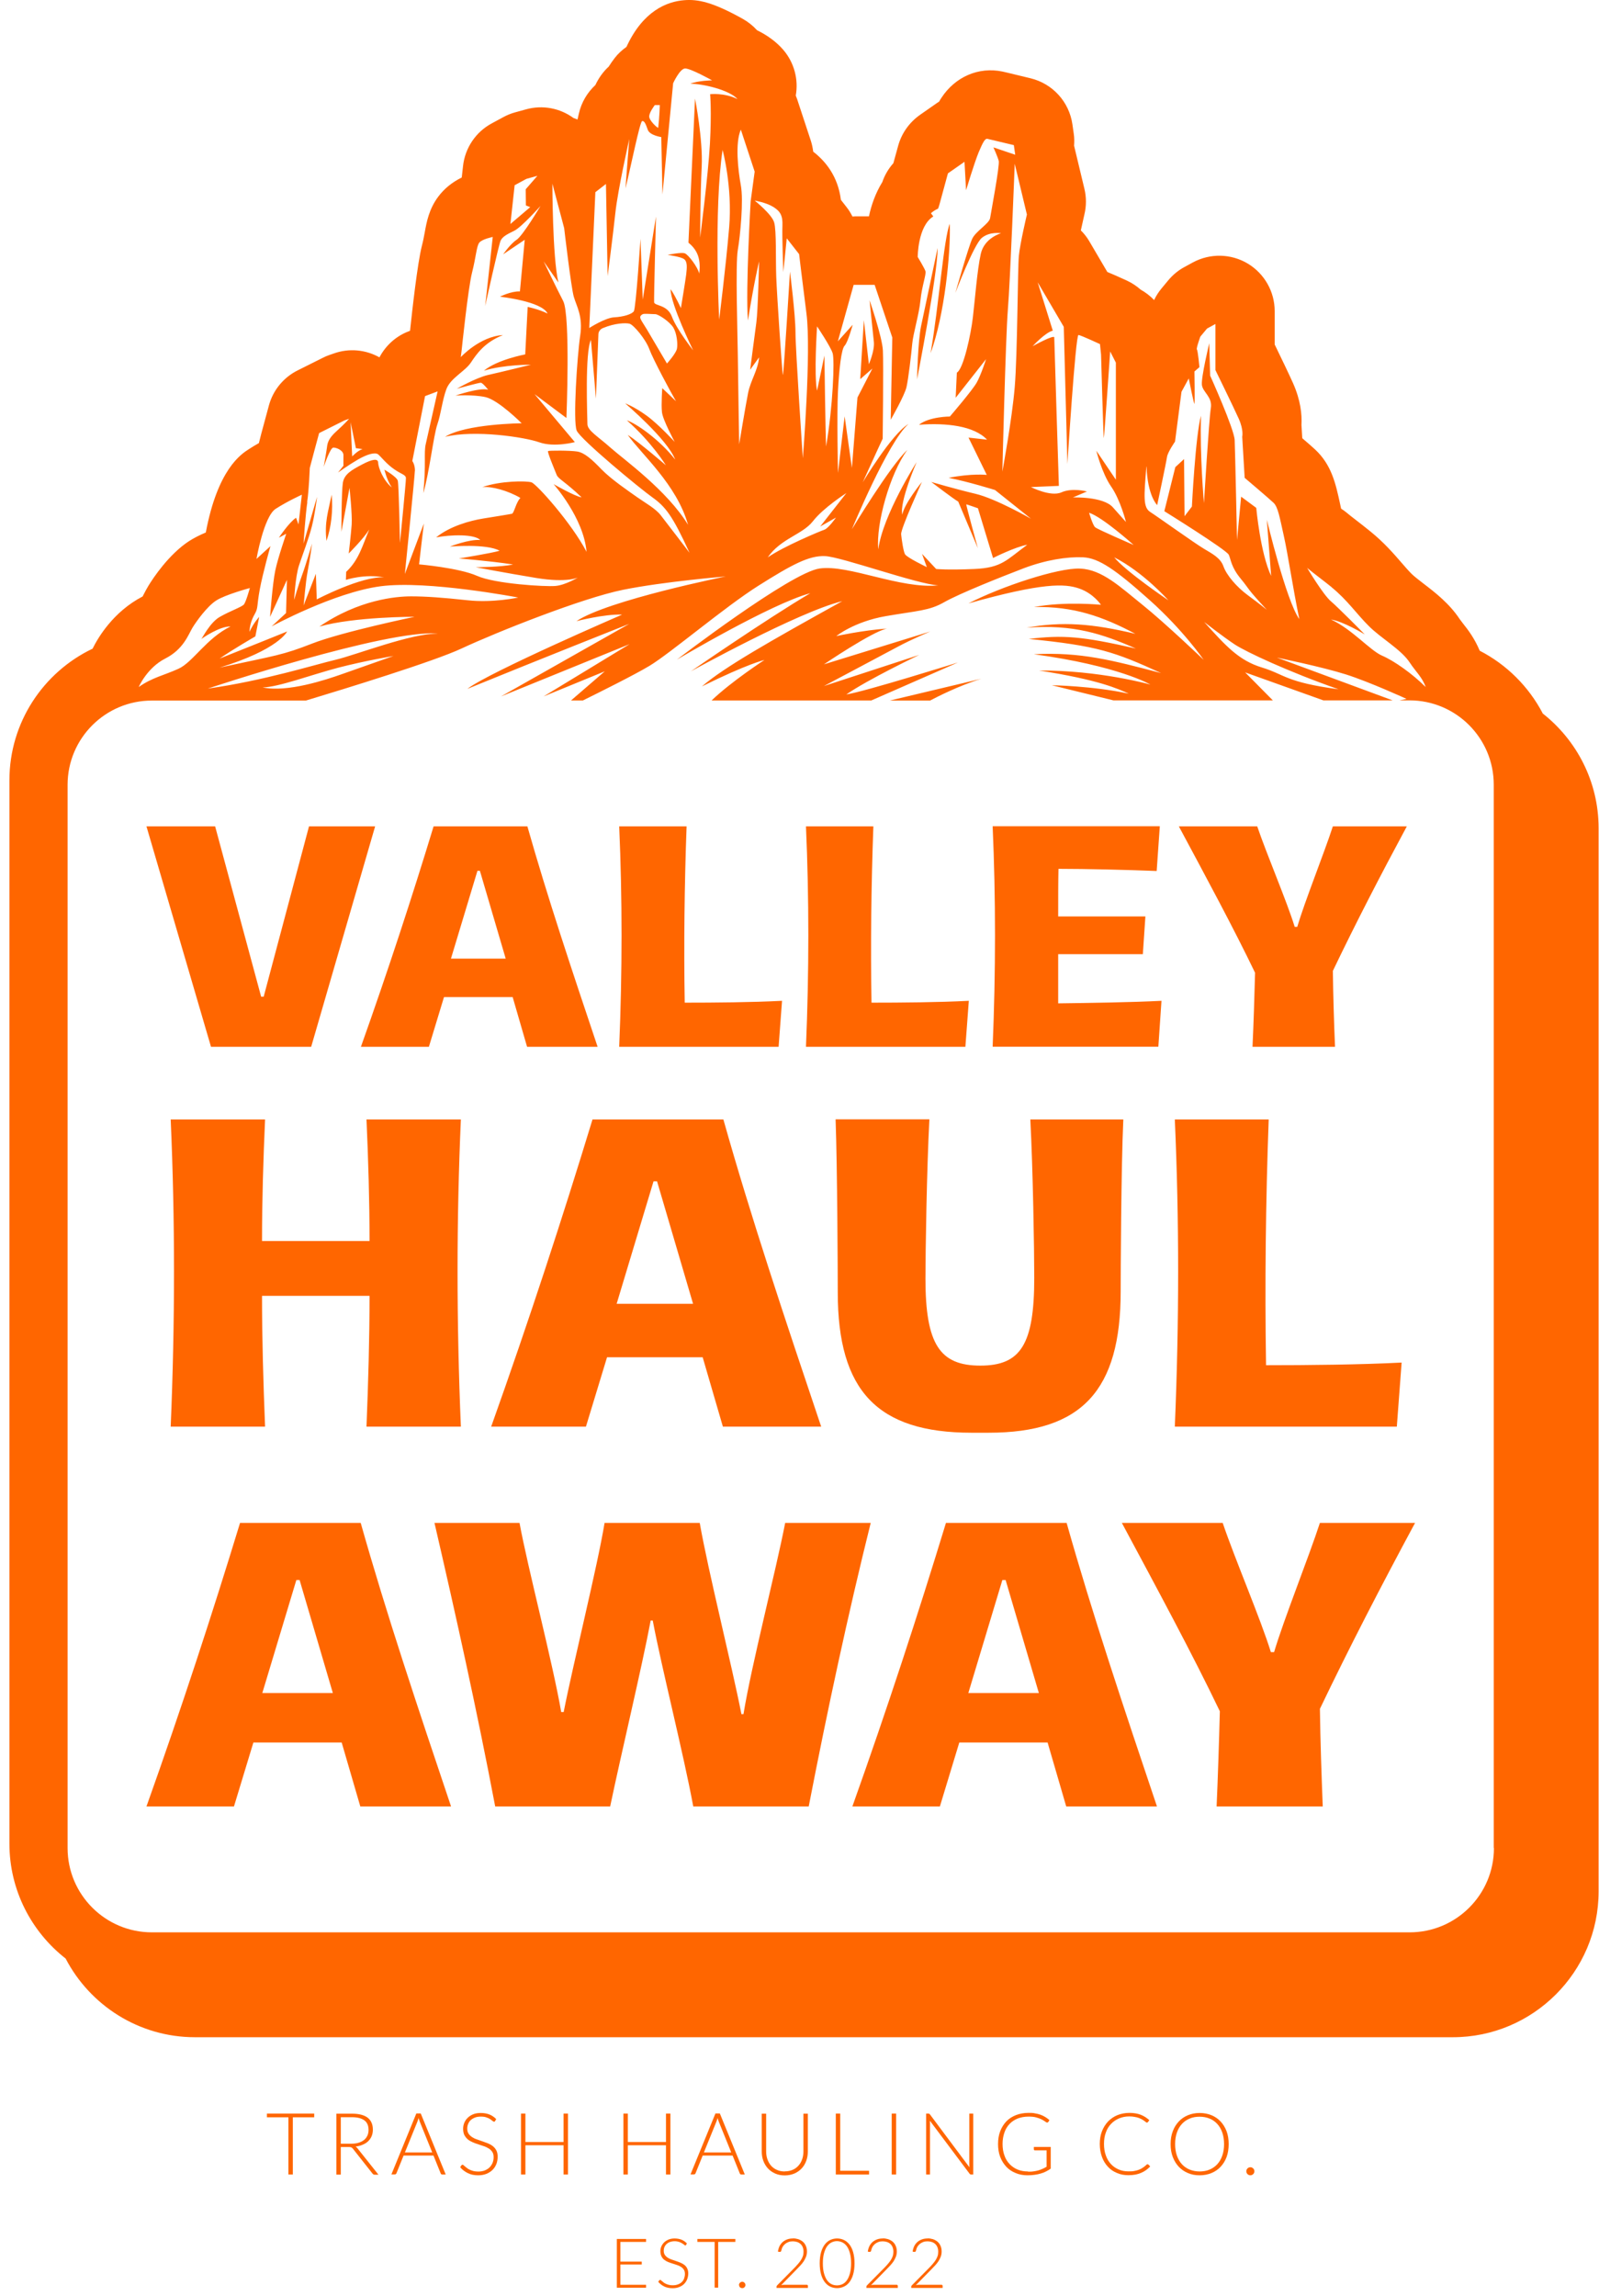 <?xml version="1.0" encoding="UTF-8"?>
<svg id="Layer_1" data-name="Layer 1" xmlns="http://www.w3.org/2000/svg" width="163" height="234" viewBox="0 0 163 234">
  <path d="M100.03,69.18l-9.33,2.22h4.11c.64-.34,2.96-1.53,5.22-2.22ZM85.18,114.09c.18,4.96.22,15.83.22,17.62,0,10.02,4.02,14.31,13.64,14.31h1.74c9.53,0,13.46-4.34,13.46-14.4,0-1.61.04-12.57.27-17.53h-9.48c.27,5.14.4,13.28.4,16.15,0,6.8-1.39,8.94-5.5,8.94s-5.59-2.15-5.59-8.86c0-2.68.13-11.18.4-16.24h-9.57.01ZM118.08,106.69l.32-4.69c-3.08.16-7.48.22-10.53.26v-5.01h8.63l.26-3.85h-8.89c0-1.76,0-3.63.03-4.85,2.79,0,7.03.1,10.01.22l.32-4.56h-17.04c.32,7.32.32,14.8,0,22.47h16.89ZM98.41,106.69l.35-4.69c-3.05.16-6.93.19-9.92.19-.1-5.84-.03-11.97.19-17.97h-6.87c.32,7.32.32,14.8,0,22.47h16.25ZM60.4,114.09c-3.04,9.97-6.44,20.4-10.33,31.31h9.66l2.15-7.07h9.75l2.06,7.07h10.02c-3.67-10.91-7.16-21.33-9.97-31.31h-13.34ZM62.86,132.88l3.76-12.48h.36l3.67,12.48h-7.79ZM33.81,50.42c-.37,1.81-.74,2.78-.53,4.71.49-1.4.68-3.15.53-4.71ZM93.9,33.2c-.33,1.52-.42,5.47-.42,5.47,0,0,2.13-10.89,2.1-13.39,0,0-1.36,6.4-1.68,7.92h0ZM96.82,22.82c-.61,1.4-1.12,8.41-1.96,13.18,1.43-3.88,2.06-10.24,1.96-13.18ZM142.39,145.4l.49-6.53c-4.25.22-9.66.27-13.82.27-.13-8.14-.04-16.68.27-25.05h-9.57c.45,10.2.45,20.62,0,31.31h22.63ZM127.68,106.69h8.41c-.1-2.34-.19-5.3-.22-7.74,2.34-4.88,4.81-9.66,7.54-14.73h-7.54c-.9,2.76-2.86,7.64-3.63,10.24h-.26c-.8-2.6-2.85-7.38-3.82-10.24h-7.99c2.82,5.26,5.58,10.37,7.77,14.92-.06,2.41-.16,5.42-.26,7.54h0ZM79.37,106.69l.35-4.69c-3.05.16-6.93.19-9.92.19-.1-5.84-.03-11.97.19-17.97h-6.87c.32,7.32.32,14.8,0,22.47h16.25ZM96.43,155.21c-2.81,9.21-5.95,18.83-9.54,28.9h8.92l1.98-6.52h9l1.9,6.52h9.25c-3.39-10.07-6.61-19.69-9.21-28.9h-12.3ZM98.71,172.55l3.47-11.52h.33l3.39,11.52h-7.19ZM157.26,72.7c-1.43-2.73-3.68-4.97-6.42-6.38-.53-1.27-1.2-2.14-1.67-2.73-.15-.2-.27-.35-.37-.49-1.05-1.59-2.51-2.72-3.69-3.62-.45-.35-.96-.74-1.21-.99-.33-.33-.66-.71-1.04-1.15-.79-.91-1.77-2.05-3.18-3.19-.49-.4-.97-.77-1.42-1.12-.37-.29-.72-.55-1.01-.8-.17-.14-.35-.27-.54-.39l-.11-.51c-.44-2.03-.86-3.95-2.53-5.51-.23-.22-.75-.67-1.32-1.16l-.08-1.35c.06-1.07-.09-2.53-.86-4.26-.37-.84-1.27-2.7-1.87-3.94v-3.4c0-1.99-1.05-3.83-2.75-4.85-1.71-1.02-3.83-1.06-5.58-.12l-.86.47c-.64.34-1.2.81-1.66,1.36l-.68.82c-.3.36-.56.76-.76,1.19-.4-.42-.87-.78-1.37-1.06-.41-.36-.87-.67-1.38-.91-.89-.41-1.53-.69-2.02-.89l-1.85-3.15c-.24-.41-.53-.77-.85-1.09.11-.52.24-1.09.36-1.62.21-.86.21-1.77,0-2.63l-1.05-4.38c.03-.4.03-.8-.03-1.2l-.14-.98c-.33-2.29-2.01-4.14-4.26-4.69-2.55-.62-2.78-.67-2.88-.69-2.42-.5-4.81.53-6.22,2.69-.08.12-.16.25-.23.38-.09.05-.17.11-.26.17l-1.69,1.18c-1.08.76-1.87,1.87-2.22,3.14l-.49,1.78c-.51.57-.89,1.23-1.13,1.93-.71,1.15-1.13,2.39-1.36,3.49h-1.19c-.17,0-.33,0-.49.02-.17-.34-.37-.67-.61-.97l-.57-.73c-.3-2.39-1.55-3.93-2.82-4.91-.05-.36-.12-.72-.23-1.07l-1.41-4.28c-.04-.12-.09-.25-.14-.37.29-1.63-.15-3.36-1.29-4.68-.73-.84-1.66-1.49-2.66-1.98-.41-.45-.89-.84-1.44-1.15C72.62.19,71.13-.09,69.74.02c-1.75.14-4.19,1.08-5.88,4.76-.45.32-.87.7-1.21,1.15-.19.25-.4.54-.6.86-.61.56-1.05,1.22-1.36,1.88-.81.75-1.42,1.75-1.68,2.9-.02.09-.07.31-.14.61-.14-.06-.28-.11-.42-.16-1.37-1-3.15-1.35-4.85-.87l-1.12.31c-.4.11-.79.27-1.16.47l-1.2.65c-1.63.88-2.72,2.51-2.92,4.35l-.13,1.16c-.99.49-1.79,1.14-2.4,1.96-.94,1.26-1.18,2.57-1.37,3.62-.08.43-.16.87-.29,1.37-.46,1.8-.99,6.61-1.21,8.67l-.12.05c-1.31.49-2.36,1.45-3,2.66-1.39-.78-3.09-.96-4.67-.39l-.46.16c-.21.07-.41.16-.61.26l-2.6,1.3c-1.44.72-2.51,2.02-2.93,3.58-.76,2.8-.95,3.51-1.02,3.83-.33.19-.68.39-1.01.61-.8.51-3.19,2.05-4.4,8.5-.62.26-1.21.56-1.71.88-2.08,1.36-3.68,3.8-4.12,4.52-.18.3-.33.57-.44.79-.05.11-.12.24-.17.33-3.02,1.57-4.57,4.24-5.1,5.32-5.01,2.39-8.48,7.51-8.48,13.42v108.37c0,4.75,2.25,8.99,5.73,11.71,2.48,4.76,7.46,8.02,13.19,8.02h128.22c8.19,0,14.86-6.67,14.86-14.86v-108.37c0-4.75-2.25-8.99-5.73-11.71h.03ZM135.74,59.85c1.63,1.33,2.53,2.7,3.8,3.96,1.26,1.26,3.29,2.38,4.17,3.72.63.96,1.26,1.47,1.62,2.49-1.36-1.36-3.23-2.68-4.45-3.2-1.21-.52-3.07-2.71-5.2-3.68,1.24.19,3.32,1.44,3.44,1.52-.16-.17-2.69-2.73-3.44-3.37-.79-.66-2.43-3.41-2.43-3.41.68.57,1.56,1.21,2.49,1.96h0ZM116.88,47.55c.09,2.97,1.08,3.93,1.08,3.93,0,0,.93-4.37,1-4.89.07-.51.82-1.58.82-1.58l.66-5.08.74-1.36s.54,2.71.58,2.59c.05-.12,0-3.3,0-3.3l.51-.44s-.16-1.7-.26-1.8c-.09-.1.35-1.31.35-1.31l.68-.82.86-.47v4.7s1.84,3.76,2.37,4.94c.53,1.18.36,1.85.36,1.85l.25,4.19s2.49,2.11,2.94,2.54c.46.43.63,1.5,1.05,3.37.42,1.88.91,5.22,1.58,8.49-1.34-1.88-3.31-10.13-3.31-10.13l.44,5.73c-1.1-2.31-1.52-6.94-1.52-6.94l-1.54-1.14-.42,4.42s-.19-9.05-.24-10.19c-.05-1.14-2.5-6.57-2.5-6.57l-.09-3.3s-.84,3.48-.75,4.25c.09.76,1.1,1.22.91,2.37-.19,1.14-.7,9.68-.7,9.68,0,0-.44-4.93-.3-8.91-.56,1.92-.93,9.26-.93,9.26l-.75.98-.05-5.82-.89.82-1.12,4.49s6.33,3.93,6.57,4.44c.23.51.23,1.24,1.21,2.43.98,1.19.51.86,2.67,3.18,0,0-.68-.56-1.89-1.45-1.22-.89-2.22-2.1-2.53-2.97-.3-.86-1.12-1.28-1.99-1.8-.87-.51-4.77-3.3-5.49-3.76-.72-.47-.63-1.57-.38-4.6h0l.02-.02ZM136.45,70.25c-5.4-.72-5.45-1.5-7.81-2.22s-3.68-2.19-5.89-4.64c0,0,1.99,1.55,3.13,2.3,1.15.75,5.42,2.76,10.57,4.56h0ZM119.1,61.18s-4.33-2.92-5.52-4.38c2.98,1.51,5.52,4.38,5.52,4.38ZM115.56,55.54s-3.68-1.58-3.93-1.81-.61-1.47-.61-1.47c1.38.44,4.54,3.28,4.54,3.28ZM107.48,34.4c0-.35-2.22.89-2.22.89,0,0,1.28-1.4,2.06-1.59l-1.54-4.93,2.66,4.54.37,13.98s.83-13.2,1.13-13.15c.3.05,2.19.93,2.19.93l.11,1.07s.24,8.58.28,8.51c.05-.07.65-8.83.65-8.83l.58,1.14v11.93l-1.99-2.95s.56,2.28,1.51,3.65c.95,1.37,1.51,3.61,1.51,3.61,0,0-.34-.37-1.34-1.5-1-1.12-4.07-1-4.07-1l1.43-.61s-1.5-.4-2.6.09-3.11-.54-3.11-.54l2.85-.12s-.47-14.77-.47-15.12h0ZM85.39,34.86l1.63-5.83h2.14l1.8,5.37-.16,8.38s1.43-2.5,1.61-3.34c.19-.84.49-3.37.58-4.39.09-1.03.7-3.01.84-4.44.14-1.43.61-2.67.51-2.97-.09-.3-.79-1.45-.79-1.45,0,0,0-3.16,1.59-4.13l-.24-.33c.22-.2.47-.35.73-.47.06-.15.11-.33.17-.54.33-1.2.83-3.05.83-3.05l1.69-1.18.16,2.9s.82-2.73,1.28-3.86c.47-1.12.67-1.43.9-1.38s2.69.64,2.69.64l.14.98-2.22-.75s.42.93.54,1.37-.79,5.28-.88,5.84-1.46,1.33-1.82,2.1c-.37.77-1.72,5.52-1.72,5.52,0,0,1.88-4.94,2.7-5.61s1.96-.47,1.96-.47c0,0-1.7.46-2.07,2.1-.37,1.65-.61,4.86-.81,6.5-.19,1.65-.95,5.24-1.63,5.61l-.12,2.56,3.1-3.94s-.51,1.6-.96,2.4c-.46.81-2.73,3.45-2.73,3.45,0,0-2.1,0-3.15.84,2.79-.21,5.61.11,6.94,1.52l-1.89-.21,1.86,3.8s-1.54-.17-3.89.3c1.93.37,4.73,1.24,4.73,1.24l3.67,2.93s-3.58-2.05-5.65-2.54-4.52-1.21-4.52-1.21c0,0,2.35,1.79,2.75,2l2,4.75s-1.23-4.47-1.18-4.47,1.19.4,1.19.4l1.54,5.07s2.26-1.14,3.49-1.35c-2.11,1.54-2.58,2.35-5.4,2.47-2.82.12-3.89,0-3.89,0l-1.44-1.54.49,1.35s-2.05-.98-2.23-1.32c-.17-.33-.33-1.47-.39-2.03-.05-.56,2.12-5.33,2.12-5.33,0,0-1.81,2.21-2,3.33-.31-1.3,1.46-5.35,1.46-5.35,0,0-3.45,5.4-3.91,8.89-.25-2.58,1.18-7.71,2.96-10.13-1.74,1.6-5.65,8.08-5.65,8.08,0,0,3.68-8.91,5.77-10.73-1.74,1.05-4.66,5.94-4.66,5.94,0,0,1.56-3.45,2.03-4.44,0,0,.09-7.58.02-8.99-.07-1.4-1.36-5.12-1.36-5.12,0,0,.35,3.34.44,4.25.09.91-.51,2.27-.51,2.27l-.51-4.49-.37,6.01,1.24-1.08-1.52,2.95-.57,7.18-.74-5.26-.68,5.77s-.12-6.01,0-8.32.35-4.32.68-4.65.82-2.13.82-2.13l-1.55,1.73h0l.02.03ZM104.68,21.87s-.7,2.94-.82,4.22c-.12,1.29-.14,10.05-.42,13.37s-1.26,8.61-1.26,8.61c0,0,.33-13.66.56-16.51.24-2.85.7-14.87.7-14.87l1.24,5.17h0ZM83.28,33.25s1.38,2.05,1.6,2.75c.21.7.03,5.43-.67,9.5-.07-1.61-.17-9.26-.17-9.26l-.75,3.58c-.33-1.54,0-6.57,0-6.57h-.01ZM82.87,53.12c1.05-1.36,3.41-2.87,3.41-2.87l-2.67,3.41,1.61-.91s-.77,1.1-1.19,1.24c-.42.14-4.18,1.71-5.77,2.82,1.33-1.93,3.55-2.33,4.6-3.68h0ZM78.83,21.09c.72.45.97.89.93,1.92-.05,1.04.09,4.72.09,4.72l.35-3.44,1.26,1.61s.25,2.14.75,6.06c.5,3.92-.37,14.74-.37,14.74,0,0-.75-11.06-.75-12.83s-.56-6.19-.56-6.19c0,0-.65,10.59-.72,10.54-.07-.05-.61-8.13-.68-9.98-.07-1.85.03-4.72-.21-5.56-.23-.84-1.99-2.24-1.99-2.24,0,0,1.18.2,1.9.65h0ZM76.93,17.49l-.41,3.03s-.52,8.82-.28,12.15c.65-4.03,1.14-6.03,1.14-6.03,0,0-.11,5.01-.28,6.24s-.63,4.8-.63,4.8l.91-1.26c-.11,1.3-.86,2.33-1.12,3.63s-.91,5.23-.91,5.23c0,0-.12-7.25-.14-9.18-.02-1.92-.25-9.18,0-10.62.25-1.44.6-5.05.31-6.59-.28-1.54-.6-4.31,0-5.68l1.41,4.28ZM66.75,10.71h.51s-.03,1.13-.16,2.3c-.01.12-.94-.72-.92-1.15.01-.43.57-1.15.57-1.15ZM60.7,19.58l1.07-.83.17,9.39s.54-4.1.79-6.45,1.42-7.53,1.42-7.53c0,0-.29,3.56-.39,5.04.56-2.26,1.47-6.81,1.7-6.86.22-.05.37.3.57.88s1.38.75,1.38.75l.12,5.84,1.09-11.33s.67-1.46,1.2-1.5c.54-.04,2.77,1.21,2.77,1.21,0,0-1.47.02-2.21.35,1.21-.02,4,.63,4.8,1.56-1.35-.67-2.79-.5-2.79-.5,0,0,.16,1.71-.02,5.05-.19,3.34-1,9.56-1,9.56,0,0,.02-4.44.16-7.22s-.68-6.94-.68-6.94l-.67,14.68c.72.61,1.32,1.4,1.1,3.16-.14-.65-1.1-1.93-1.47-2.07s-1.75.16-1.75.16c0,0,1.3.17,1.66.42.37.25.31.88.23,1.58-.09.7-.54,3.42-.54,3.42,0,0-.54-1.19-1.05-1.93,0,1.56,2.3,6.24,2.3,6.24,0,0-1.68-2.14-2.16-3.42-.47-1.28-1.79-1.09-1.82-1.49s.19-8.73.19-8.73l-1.35,8.47-.23-6.21s-.46,7.08-.68,7.4c-.23.31-1.07.56-2,.61s-2.54,1.09-2.54,1.09l.62-13.83h0v-.02ZM74.33,23.17c-.35,4.14-1.02,9.4-1.02,9.4,0,0-.56-11.33.35-17.29,0,0,1.02,3.75.67,7.89h0ZM69.01,35.53c-.09.49-1.02,1.52-1.02,1.52,0,0-1.46-2.47-2.05-3.48-.6-1.01-.94-1.27-.42-1.55.14-.08.96,0,1.28,0s1.48.77,1.84,1.37.46,1.65.37,2.14h0ZM60.24,34.65l.51,5.98.25-6.55c0-.27.18-.52.43-.63,1.28-.54,2.36-.55,2.74-.46.42.11,1.65,1.58,2.02,2.59.37,1.02,2.24,4.5,2.72,5.31l-1.4-1.33s-.12,1.65-.03,2.45c.09.81,1.3,3.03,1.3,3.03,0,0-1.63-1.79-2.89-2.7s-2.16-1.23-2.16-1.23c0,0,4.3,3.65,5.1,5.73-1.58-2.02-3.96-3.68-4.93-4,2.54,2.23,3.98,4.58,3.98,4.58,0,0-2.75-2.37-3.89-3.1,1.37,1.96,5,5.06,6.15,9.17-2.13-3.51-6.59-6.69-7.9-7.86-1.31-1.17-2.36-1.75-2.36-2.42s-.28-7.35.37-8.59h0v.03ZM52.46,18.88l1.2-.65,1.12-.31-1.19,1.37.02,1.65.44.17-2.02,1.72.43-3.94h0ZM42.3,47.99c0-.67-.27-1-.27-1l1.3-6.62,1.28-.48s-1,4.45-1.21,5.37c-.21.91.05,2.05-.25,5,.61-2.05,1.04-5.86,1.43-7s.5-2.45.92-3.59,1.88-1.8,2.49-2.7c.6-.9,1.39-2.07,3.28-2.82-2.37.14-4.3,2.25-4.3,2.25l.09-.71s.65-6.3,1.06-7.91.45-2.66.73-3.04c.28-.37,1.38-.59,1.38-.59l-.77,7.04s1.38-6.29,1.58-6.68c.2-.4.64-.63,1.38-.99s2.68-2.53,2.68-2.53c0,0-1.8,3.03-2.44,3.45s-1.37,1.48-1.37,1.48l2.2-1.48-.49,5.26c-.94-.03-2.03.54-2.03.54,0,0,4.27.46,4.85,1.72-.86-.44-2.03-.68-2.03-.68l-.25,4.84s-2.85.53-4.21,1.66c2.05-.63,4.79-.61,4.79-.61,0,0-3.07.76-4.34,1.04-1.26.28-3.21,1.41-3.21,1.41,0,0,2.24-.62,2.44-.61.2,0,.75.71.75.71-.86-.25-3.33.6-3.33.6,0,0,1.74-.13,3.05.15,1.31.28,3.7,2.67,3.7,2.67,0,0-5.7.05-7.81,1.38,3-.73,8.09.02,9.61.56s3.62-.02,3.62-.02l-4.11-4.89,3.25,2.43s.42-10.47-.33-11.92c-.75-1.45-1.99-4.04-1.99-4.04l1.5,2.15c-.61-2.62-.61-10.07-.61-10.07l1.2,4.53s.7,6.01.98,6.99.96,1.99.65,4c-.3,2.01-.75,8.74-.35,9.65.4.91,6.43,5.89,7.74,6.82,1.31.94,2.03,1.85,3.76,5.63,0,0-2.38-3.12-2.93-3.82-.54-.7-1.58-1.26-2.4-1.84s-2.65-1.82-3.64-2.84c-.98-1.02-1.74-1.7-2.47-1.82-.74-.12-2.86-.11-2.98-.05-.12.05.72,2.03.88,2.44.16.4.91.72,2.54,2.28-.67-.09-2.86-1.35-2.86-1.35,0,0,3.07,3.44,3.36,6.9-1.51-2.91-5.08-6.9-5.61-7.08-.53-.17-3.21-.16-5.01.49.91-.11,2.61.35,3.88,1.1-.44.42-.65,1.56-.86,1.61s-1.65.28-2.95.49c-1.3.21-3.37.77-4.78,1.92,1.46-.28,3.89-.36,4.5.27-1.12-.11-3.1.67-3.1.67,0,0,3.72-.33,5.07.42-.81.25-4.16.79-4.16.79,0,0,3.03.23,5.53.61-1.26.28-3.81.28-3.81.28,0,0,3.04.58,6.19,1.1,3.15.51,4.23-.05,4.23-.05,0,0-1.26.77-2.29.86-1.03.09-6.15-.21-7.99-1.03-1.85-.82-5.91-1.17-5.91-1.17,0,0,.47-4.09.49-4.16s-1.94,5.14-1.94,5.14c0,0,1-9.85,1.02-10.52h0ZM36.28,45.68l.68.09c-.48.13-1.06.75-1.06.75l-.16-3.49.54,2.65h0ZM31.31,51.17c.19-1.23.26-3.41.27-3.48s.95-3.55.95-3.55l2.6-1.3.46-.16s-.43.5-1.27,1.25-.94,1.22-.99,1.67c-.06.46-.33,1.98-.33,1.98,0,0,.65-1.94.97-1.96.31-.02,1.05.28,1.04.77s0,1.08,0,1.08l-.55.69s1.09-.78,2.02-1.32c.94-.54,1.75-.78,2.07-.53.31.26.86.99,1.64,1.52.77.53,1.18.55,1.19.91s-.61,6.6-.61,6.6c0,0-.11-5.94-.22-6.35-.12-.41-1.36-1.12-1.36-1.12,0,0,.23,1.05.75,1.81-.89-.72-1.38-2.06-1.39-2.51,0-.46-.56-.4-1.64.17-1.08.57-1.82.99-1.96,1.87-.14.88-.15,4.99-.15,4.99l.83-4.48s.29,2.74.22,3.74-.3,2.95-.3,2.95c0,0,1.47-1.46,2.09-2.44-.7,1.65-1.05,3.1-2.35,4.31l-.03.82s1.92-.64,3.9-.25c-2.29-.16-6.87,2.24-6.87,2.24l-.09-2.61s-1.27,3.27-1.25,3.23c.02-.05.19-2.36.42-3.53s.44-2.78.44-2.78c0,0-.65,2.24-1.03,3.25-.37,1-.8,2.5-.8,2.5,0,0,.13-2.4.5-3.52s.98-2.68,1.31-3.98c.33-1.31.53-3.01.53-3.01l-1.38,4.76s.2-3,.39-4.23h-.01ZM26.14,56.99s.75-4.35,1.96-5.13c1.21-.78,2.67-1.44,2.67-1.44l-.34,3.03-.25-.68c-.72.47-1.75,2.03-1.75,2.03l.75-.4s-.84,2.42-1.12,3.75c-.28,1.33-.53,4.72-.53,4.72l1.72-3.77-.09,3.38-1.47,1.36s6.35-3.46,11.11-4.09c4.77-.63,14.03,1.15,14.03,1.15,0,0-2.57.56-5.14.28-2.57-.28-4.3-.4-5.8-.4s-5.31.33-9.33,3.08c3.53-1.01,9.71-1,9.71-1,0,0-7.4,1.54-10.45,2.73s-3.58,1.19-9.43,2.45c6.03-1.84,6.88-3.68,6.88-3.68,0,0-3.98,1.61-6.88,2.76,1.27-.89,3.64-2.26,3.64-2.26l.39-1.98s-.53.53-.99,1.52c.03-.58.17-1.18.54-1.82.37-.65.19-.78.51-2.5s1.09-4.42,1.09-4.42l-1.44,1.32h.01ZM34.22,67.24c-2.1.49-7.33,2.14-13.04,2.94,0,0,18.2-6.06,23.49-5.61-2.77-.03-8.35,2.17-10.45,2.67h0ZM40.1,66.86s-3.76,1.33-5.31,1.87c-1.54.54-5.49,1.87-8.02,1.33,1.61-.02,4.93-1.28,7.71-2.01,2.78-.72,5.61-1.19,5.61-1.19h.01ZM16.84,67.12c1.88-.95,2.37-2.47,2.79-3.16.42-.68,1.49-2.16,2.4-2.75.91-.6,3.44-1.28,3.44-1.28,0,0-.39,1.42-.61,1.68-.23.26-1.44.68-2.45,1.26-1.01.57-1.79,2.18-1.89,2.26.11-.09,1.88-1.32,2.98-1.28-2.45,1.19-3.84,3.65-5.31,4.31-1.47.67-2.68.89-4.05,1.86,0,0,.84-1.96,2.72-2.91h-.02ZM152.29,188.35c0,4.74-3.85,8.59-8.59,8.59H15.48c-4.74,0-8.59-3.85-8.59-8.59v-108.36c0-4.74,3.85-8.59,8.59-8.59h15.7c3.91-1.18,13.07-3.99,15.88-5.31,3.6-1.68,12.3-5.14,16.46-5.98s10.47-1.36,10.47-1.36c0,0-12.04,2.42-15.23,4.56,0,0,2.84-.74,4.66-.67,0,0-13.53,5.85-15.78,7.57,6.87-2.81,16.51-6.63,16.51-6.63l-13.08,7.4,13.11-5.33-8.77,5.33,6.24-2.56-3.44,2.97h1.21c1.78-.88,5.26-2.61,6.79-3.53,2.1-1.26,7.71-6.03,11.11-8.17s5.15-3.09,6.8-3.01c1.65.07,9.4,2.87,11.53,2.98-3.89.39-9.12-2.14-12.1-1.72-2.98.42-14.55,9.29-14.55,9.29,0,0,9.61-5.71,13.6-6.77-4.52,2.67-12.17,7.96-12.17,7.96,0,0,10.97-6.07,15.43-7.15-7.4,4.1-12.03,6.73-14.31,8.69,4.66-2.31,6.38-2.7,6.38-2.7,0,0-3.37,2.19-5.39,4.13h16.28l8.83-3.87s-9.45,2.96-11.38,3.26c2.16-1.51,7.43-4.03,7.43-4.03l-9.71,3.17s6.05-3.21,7.52-4c1.47-.79,3.33-1.56,3.33-1.56l-10.85,3.35s4.93-3.35,6.43-3.65c-2.56.19-5.17.77-5.17.77,0,0,1.81-1.47,5.03-2.03,3.23-.56,4.42-.54,5.96-1.42,1.54-.88,5.84-2.59,8.11-3.46,2.27-.86,4.44-1.19,6.05-1.12s3.32,1.26,6.78,4.35,5.52,6.1,5.52,6.1c0,0-3.97-3.79-6.24-5.61s-4.11-3.6-6.36-3.69-8.02,1.82-11.38,3.55c7.57-2.13,9.82-2.03,11.29-1.52s2.22,1.66,2.22,1.66c0,0-3.72-.37-6.82.23,4.04-.09,6.99.96,10.33,2.73-4.42-1.05-7.41-1.28-11.08-.63,4.8-.35,7.71.63,11.13,2.13-5.52-1.26-7.41-1.4-10.92-.98,7.01.7,8.74,1.31,13.49,3.48-4.98-1.31-8.21-2.17-12.97-1.92,8.63,1.17,11.88,3.09,11.88,3.09,0,0-5.21-1.47-11.34-1.43,6.05.94,8.02,1.85,9.14,2.36-3.69-.8-7.85-.86-7.85-.86l6.28,1.54h16.25l-2.82-2.85,7.97,2.85h7.06c-1.42-.52-8.32-3.07-11.8-4.36,0,0,4.63.95,7.05,1.72,2.42.77,6.17,2.49,6.17,2.49l-.71.15h1.01c4.74,0,8.59,3.85,8.59,8.59v108.37h.02ZM24.47,155.21c-2.81,9.21-5.95,18.83-9.54,28.9h8.92l1.98-6.52h9l1.9,6.52h9.25c-3.39-10.07-6.61-19.69-9.21-28.9h-12.3ZM26.74,172.55l3.47-11.52h.33l3.39,11.52h-7.19ZM129.88,168.38h-.33c-1.03-3.35-3.67-9.5-4.91-13.17h-10.28c3.63,6.77,7.18,13.34,9.99,19.2-.08,3.1-.21,6.98-.33,9.7h10.82c-.12-3.01-.25-6.81-.29-9.95,3.01-6.28,6.19-12.43,9.7-18.95h-9.7c-1.16,3.55-3.68,9.83-4.67,13.17h0ZM80.04,155.21c-.95,4.91-3.43,14.45-4.25,19.49h-.21c-.99-5.04-3.39-14.57-4.25-19.49h-9.7c-.74,4.5-3.18,14.24-4.17,19.28h-.25c-.87-5.04-3.43-14.78-4.25-19.28h-8.67c2.15,9.29,4.29,18.91,6.19,28.9h11.72c1.12-5.37,3.22-14.12,4.13-18.95h.21c.91,4.83,3.14,13.58,4.13,18.95h11.77c1.94-9.99,4.01-19.61,6.32-28.9h-8.72ZM37.36,114.09c.18,4.07.31,8.23.31,12.39h-10.96c0-4.16.13-8.32.31-12.39h-9.62c.45,10.2.45,20.62,0,31.31h9.62c-.18-4.52-.31-8.95-.31-13.33h10.96c0,4.38-.13,8.81-.31,13.33h9.62c-.45-10.69-.45-21.11,0-31.31h-9.62ZM43.72,106.69l1.54-5.07h7l1.47,5.07h7.19c-2.63-7.83-5.13-15.31-7.16-22.47h-9.56c-2.18,7.16-4.62,14.63-7.41,22.47h6.93ZM48.66,88.75h.26l2.63,8.95h-5.58l2.7-8.95h-.01ZM31.72,106.69l6.52-22.47h-6.74l-4.62,17.36h-.26l-4.69-17.36h-7l6.58,22.47h10.21Z" fill="#f60"/>
  <path d="M32.03,215.41v.38h-2.18v5.83h-.45v-5.83h-2.19v-.38h4.83,0Z" fill="#f60"/>
  <path d="M34.74,218.82v2.81h-.45v-6.21h1.58c.72,0,1.25.14,1.61.41.35.28.53.68.53,1.22,0,.24-.04.45-.12.65-.08.2-.2.37-.35.52-.15.15-.34.27-.56.36-.22.1-.46.16-.73.19.07.04.13.1.19.18l2.14,2.69h-.39s-.09,0-.12-.03c-.03-.02-.07-.05-.1-.09l-1.99-2.52c-.05-.07-.1-.11-.16-.14s-.15-.04-.26-.04h-.82ZM34.74,218.48h1.08c.27,0,.52-.03.74-.1s.4-.16.55-.28c.15-.12.26-.27.34-.44s.12-.37.12-.58c0-.44-.14-.77-.43-.98-.29-.21-.71-.32-1.26-.32h-1.14v2.71h0Z" fill="#f60"/>
  <path d="M45.43,221.62h-.35s-.07,0-.1-.03-.05-.05-.06-.09l-.73-1.81h-3.05l-.73,1.81s-.03.06-.06.08-.07.03-.11.03h-.34l2.54-6.21h.45l2.54,6.21h0ZM41.28,219.37h2.78l-1.27-3.14c-.02-.05-.04-.1-.06-.17-.02-.06-.04-.13-.06-.2-.02.07-.04.14-.06.2s-.04.12-.06.17l-1.27,3.13h0Z" fill="#f60"/>
  <path d="M50.47,216.17c-.02.05-.06.07-.11.07-.04,0-.09-.03-.15-.08s-.14-.11-.24-.18c-.1-.07-.23-.13-.39-.18-.15-.06-.34-.08-.57-.08s-.42.03-.6.1c-.17.07-.31.15-.43.26s-.2.24-.26.39c-.06.15-.09.3-.09.46,0,.21.04.38.13.52s.21.25.35.35c.15.1.31.18.5.24.19.07.38.13.57.2.2.07.39.14.57.21.19.08.35.17.5.29s.26.26.35.43.13.38.13.64-.04.51-.13.74c-.09.23-.22.43-.39.6-.17.17-.38.3-.62.4-.25.1-.53.15-.84.15-.41,0-.76-.07-1.06-.22s-.56-.34-.78-.6l.12-.19s.08-.07.12-.07c.03,0,.06.02.1.05.04.04.09.08.15.13s.13.11.21.17c.08.06.18.12.29.17s.23.09.37.13c.14.03.3.05.48.05.25,0,.47-.04.66-.11.19-.08.36-.18.49-.31s.23-.28.31-.46c.07-.18.11-.37.11-.57,0-.22-.04-.4-.13-.54s-.21-.26-.35-.35c-.15-.09-.31-.18-.5-.24-.19-.07-.38-.13-.57-.19-.2-.06-.39-.13-.57-.21-.19-.08-.35-.17-.5-.29s-.26-.27-.36-.44c-.09-.18-.13-.4-.13-.66,0-.21.04-.41.12-.6.08-.19.19-.36.35-.51.15-.15.34-.27.56-.36s.48-.13.77-.13c.32,0,.61.05.87.15.26.1.49.26.7.47l-.11.2h0Z" fill="#f60"/>
  <path d="M57.9,221.62h-.45v-2.98h-3.89v2.98h-.45v-6.21h.45v2.9h3.89v-2.9h.45v6.21Z" fill="#f60"/>
  <path d="M68.34,221.62h-.45v-2.98h-3.89v2.98h-.45v-6.21h.45v2.9h3.89v-2.9h.45v6.21Z" fill="#f60"/>
  <path d="M75.92,221.62h-.35s-.07,0-.1-.03-.05-.05-.06-.09l-.73-1.81h-3.05l-.73,1.81s-.03.06-.06.08-.07.03-.11.03h-.34l2.54-6.21h.45l2.54,6.21h0ZM71.76,219.37h2.78l-1.27-3.14c-.02-.05-.04-.1-.06-.17-.02-.06-.04-.13-.06-.2-.02.07-.04.14-.06.2s-.04.12-.06.17l-1.27,3.13h0Z" fill="#f60"/>
  <path d="M79.99,221.3c.3,0,.56-.05.8-.15.24-.1.44-.25.6-.43.17-.18.29-.4.38-.65s.13-.52.13-.81v-3.84h.45v3.84c0,.34-.05.66-.16.96s-.26.56-.47.78c-.2.22-.45.39-.74.52-.29.12-.62.19-.98.19s-.69-.06-.98-.19-.54-.3-.74-.52-.36-.48-.47-.78-.16-.62-.16-.96v-3.84h.45v3.84c0,.29.04.56.13.81s.21.47.37.65.36.33.6.43c.24.11.5.16.8.16h0Z" fill="#f60"/>
  <path d="M85.64,221.24h2.95v.38h-3.39v-6.21h.45v5.83h0Z" fill="#f60"/>
  <path d="M91.35,221.62h-.45v-6.21h.45v6.21Z" fill="#f60"/>
  <path d="M94.73,215.43s.05.03.07.07l4.02,5.38c0-.09-.01-.17-.01-.26v-5.21h.4v6.21h-.22c-.07,0-.12-.03-.16-.09l-4.04-5.39c0,.09.01.17.01.25v5.23h-.39v-6.21h.22s.07,0,.1.02h0Z" fill="#f60"/>
  <path d="M104.78,221.33c.21,0,.41,0,.58-.03.18-.02.34-.06.49-.1.15-.04.29-.1.43-.16s.27-.13.41-.21v-1.67h-1.19s-.06,0-.08-.03c-.02-.02-.03-.04-.03-.07v-.25h1.72v2.21c-.16.11-.31.21-.48.29-.17.09-.35.16-.54.21-.19.06-.4.1-.61.13-.22.03-.46.05-.72.05-.45,0-.86-.07-1.23-.23-.37-.15-.69-.36-.95-.64-.26-.28-.47-.61-.62-1s-.22-.83-.22-1.31.07-.92.22-1.31.36-.72.62-1c.27-.28.6-.49.98-.64.38-.15.82-.23,1.29-.23.24,0,.46,0,.66.05.2.03.39.08.56.14s.33.14.48.23.29.2.43.32l-.12.19s-.06.06-.11.06c-.03,0-.05,0-.07-.02-.04-.02-.11-.06-.19-.12s-.2-.13-.34-.2c-.14-.07-.32-.13-.53-.19s-.47-.08-.78-.08c-.4,0-.77.07-1.09.19-.32.13-.6.31-.83.55s-.41.53-.53.88c-.12.35-.19.73-.19,1.16s.06.83.19,1.18c.12.35.3.64.53.88.23.24.5.43.82.56s.67.19,1.05.19h0v.02Z" fill="#f60"/>
  <path d="M116.99,220.58s.05,0,.08.03l.18.19c-.13.14-.27.26-.42.37s-.32.2-.5.28-.38.14-.59.18c-.22.04-.45.06-.71.06-.43,0-.82-.07-1.18-.23-.36-.15-.67-.36-.92-.64-.26-.28-.46-.61-.6-1s-.22-.83-.22-1.31.07-.9.22-1.29.36-.72.62-1c.27-.28.59-.5.96-.65s.79-.23,1.23-.23c.23,0,.43.02.62.05s.36.08.52.14c.16.06.31.14.46.23.14.09.28.2.42.32l-.14.2s-.06.05-.11.05c-.03,0-.06,0-.1-.05-.04-.03-.09-.07-.16-.12-.06-.05-.14-.1-.23-.15-.09-.05-.2-.1-.32-.15-.12-.05-.26-.08-.43-.11-.16-.03-.34-.05-.55-.05-.38,0-.72.07-1.04.2-.31.13-.59.32-.82.56-.23.24-.41.53-.53.88-.13.34-.19.73-.19,1.16s.06.83.19,1.18c.12.35.3.64.52.88.22.24.49.42.79.55s.63.19.99.19c.22,0,.42,0,.6-.04.17-.03.33-.07.48-.13s.28-.13.41-.22c.12-.08.25-.18.37-.3.02,0,.03-.02.04-.03.01,0,.03,0,.05,0h0Z" fill="#f60"/>
  <path d="M125.25,218.52c0,.48-.07.92-.21,1.31s-.35.72-.61,1-.57.49-.93.64-.77.23-1.21.23-.83-.07-1.2-.23c-.36-.15-.67-.37-.93-.64-.26-.28-.46-.61-.61-1s-.22-.83-.22-1.31.07-.91.22-1.3c.14-.39.35-.72.61-1s.57-.49.93-.64.76-.23,1.2-.23.85.08,1.21.23.67.36.93.64.46.61.61,1c.14.39.21.82.21,1.3ZM124.78,218.52c0-.43-.06-.82-.18-1.17-.12-.35-.29-.64-.51-.88s-.48-.43-.79-.55c-.31-.13-.65-.19-1.02-.19s-.71.06-1.01.19c-.31.13-.57.31-.79.55s-.39.53-.51.88-.18.74-.18,1.17.06.83.18,1.17.29.64.51.88.48.42.79.55c.31.12.64.19,1.01.19s.72-.06,1.02-.19c.31-.13.57-.31.79-.55s.39-.53.51-.88c.12-.34.18-.73.18-1.17Z" fill="#f60"/>
  <path d="M127.05,221.29c0-.06,0-.11.03-.16.02-.05.05-.09.09-.13.04-.04.08-.07.13-.09.05-.02.1-.03.16-.03s.11,0,.16.03.09.05.13.09.07.08.09.13.03.1.03.16-.01.11-.03.16-.05.09-.09.13c-.04.04-.08.06-.13.09-.05.02-.1.03-.16.03-.11,0-.21-.04-.29-.12s-.12-.17-.12-.29h0Z" fill="#f60"/>
  <path d="M65.86,228.19v.3h-2.62v2.01h2.18v.29h-2.18v2.07h2.62v.3h-2.98v-4.97h2.98Z" fill="#f60"/>
  <path d="M69.95,228.79s-.05.06-.09.06c-.03,0-.07-.02-.12-.07-.05-.04-.11-.09-.2-.14-.08-.05-.18-.1-.31-.15-.12-.04-.28-.07-.46-.07s-.34.03-.48.08c-.14.05-.25.12-.35.21-.09.09-.16.19-.21.31-.05.12-.07.24-.07.37,0,.17.04.31.11.42s.17.2.28.28c.12.08.25.14.4.19s.3.11.46.16c.16.05.31.11.46.17s.28.14.4.23.21.21.28.35.11.31.11.51-.04.41-.11.59-.17.34-.31.48-.3.24-.5.32-.42.12-.67.12c-.33,0-.61-.06-.85-.17-.24-.12-.44-.27-.62-.48l.1-.15s.06-.05.1-.05c.02,0,.05,0,.08.04s.07.06.12.1c.05.04.1.09.17.14s.14.09.23.13c.09.04.19.07.3.1s.24.04.38.04c.2,0,.37-.03.53-.09.16-.06.29-.14.39-.24.11-.1.19-.23.24-.37s.08-.29.08-.46c0-.18-.04-.32-.11-.43-.07-.11-.17-.21-.28-.28-.12-.08-.25-.14-.4-.19s-.3-.1-.46-.15c-.16-.05-.31-.1-.46-.16s-.28-.14-.4-.23-.21-.21-.28-.35-.11-.32-.11-.53c0-.17.03-.33.1-.48.06-.15.16-.29.28-.41.12-.12.27-.21.45-.29.18-.07.38-.11.61-.11.26,0,.49.04.7.12s.39.21.56.38l-.08.16h.01Z" fill="#f60"/>
  <path d="M74.96,228.19v.3h-1.75v4.66h-.36v-4.66h-1.76v-.3h3.87Z" fill="#f60"/>
  <path d="M75.33,232.88s0-.09.03-.13c.02-.04.04-.07.07-.1s.06-.05.1-.07.08-.03.13-.03.09,0,.13.03c.04.02.07.04.1.07.03.03.05.06.07.1.02.04.03.08.03.13s0,.09-.03.13c-.02.04-.04.07-.07.1s-.06.05-.1.07-.08.02-.13.02c-.09,0-.17-.03-.23-.09-.06-.06-.09-.14-.09-.23h0Z" fill="#f60"/>
  <path d="M80.83,228.13c.19,0,.37.03.54.08.17.06.32.14.46.25.13.11.24.25.31.42.08.17.12.36.12.59,0,.19-.03.36-.09.52s-.14.31-.23.46c-.1.15-.21.29-.34.43s-.27.28-.41.43l-1.56,1.59c.07-.02.15-.03.23-.04.08,0,.16,0,.24,0h2.14s.07,0,.09.03.03.05.03.09v.2h-3.2v-.12s0-.05.02-.08c.01-.03.03-.05.05-.07l1.7-1.72c.14-.14.27-.28.39-.42.12-.13.22-.27.31-.4.09-.14.16-.27.21-.42.05-.14.07-.3.07-.46,0-.18-.03-.34-.09-.48s-.14-.25-.24-.33c-.1-.09-.22-.15-.35-.19-.13-.04-.27-.06-.42-.06-.16,0-.3.02-.43.07s-.25.12-.35.2c-.1.09-.19.19-.25.3-.07.12-.11.25-.14.39-.02.08-.07.12-.14.12h-.03l-.17-.03c.03-.21.09-.4.17-.57.09-.17.2-.31.33-.42.13-.11.29-.2.46-.26s.36-.09.57-.09Z" fill="#f60"/>
  <path d="M87.11,230.67c0,.44-.05.81-.14,1.13s-.22.58-.38.79c-.16.21-.35.36-.57.46s-.45.15-.69.15-.48-.05-.69-.15c-.22-.1-.4-.26-.56-.46-.16-.21-.29-.47-.38-.79-.09-.32-.14-.7-.14-1.13s.05-.81.14-1.13.22-.58.38-.79c.16-.21.35-.36.56-.46s.45-.15.69-.15.48.05.69.15c.22.1.41.26.57.46.16.21.29.47.38.79.09.32.14.7.14,1.13ZM86.76,230.67c0-.4-.04-.75-.12-1.03-.08-.29-.18-.52-.31-.7s-.28-.31-.46-.4c-.17-.08-.36-.13-.55-.13s-.37.04-.55.13c-.17.08-.32.22-.46.4-.13.18-.23.42-.31.7-.08.29-.12.63-.12,1.03s.04.75.12,1.03.18.52.31.7.28.31.46.4c.17.08.36.12.55.12s.37-.04.55-.12c.17-.08.33-.21.46-.4.13-.18.23-.41.31-.7.08-.29.12-.63.12-1.03Z" fill="#f60"/>
  <path d="M89.99,228.13c.19,0,.37.03.54.08.17.06.32.14.46.25.13.11.24.25.31.42.08.17.12.36.12.59,0,.19-.03.36-.09.52s-.14.31-.23.46c-.1.15-.21.29-.34.43s-.27.28-.41.43l-1.56,1.59c.07-.02.15-.03.23-.04.08,0,.16,0,.24,0h2.14s.07,0,.09.03.03.05.03.09v.2h-3.2v-.12s0-.05.02-.08c.01-.03.03-.05.05-.07l1.7-1.72c.14-.14.27-.28.39-.42.12-.13.22-.27.31-.4.09-.14.16-.27.21-.42.05-.14.07-.3.07-.46,0-.18-.03-.34-.09-.48s-.14-.25-.24-.33c-.1-.09-.22-.15-.35-.19-.13-.04-.27-.06-.42-.06-.16,0-.3.02-.43.07s-.25.12-.35.2c-.1.09-.19.19-.25.3-.07.12-.11.25-.14.39-.02.08-.07.12-.14.12h-.03l-.17-.03c.03-.21.09-.4.17-.57.09-.17.2-.31.33-.42.13-.11.29-.2.46-.26s.36-.09.57-.09Z" fill="#f60"/>
  <path d="M94.56,228.13c.19,0,.37.03.54.08.17.06.32.14.46.25.13.11.24.25.31.42.08.17.12.36.12.59,0,.19-.03.36-.09.52s-.14.31-.23.46c-.1.15-.21.29-.34.43s-.27.28-.41.43l-1.56,1.59c.07-.02.15-.03.23-.04.08,0,.16,0,.24,0h2.14s.07,0,.09.03.03.05.03.09v.2h-3.2v-.12s0-.05.02-.08c.01-.03.03-.05.05-.07l1.7-1.72c.14-.14.27-.28.39-.42.12-.13.22-.27.31-.4.09-.14.16-.27.21-.42.05-.14.07-.3.07-.46,0-.18-.03-.34-.09-.48s-.14-.25-.24-.33c-.1-.09-.22-.15-.35-.19-.13-.04-.27-.06-.42-.06-.16,0-.3.02-.43.07s-.25.12-.35.2c-.1.09-.19.19-.25.3-.07.12-.11.25-.14.39-.02.08-.07.12-.14.12h-.03l-.17-.03c.03-.21.09-.4.17-.57.09-.17.2-.31.33-.42.13-.11.29-.2.46-.26s.36-.09.57-.09Z" fill="#f60"/>
</svg>